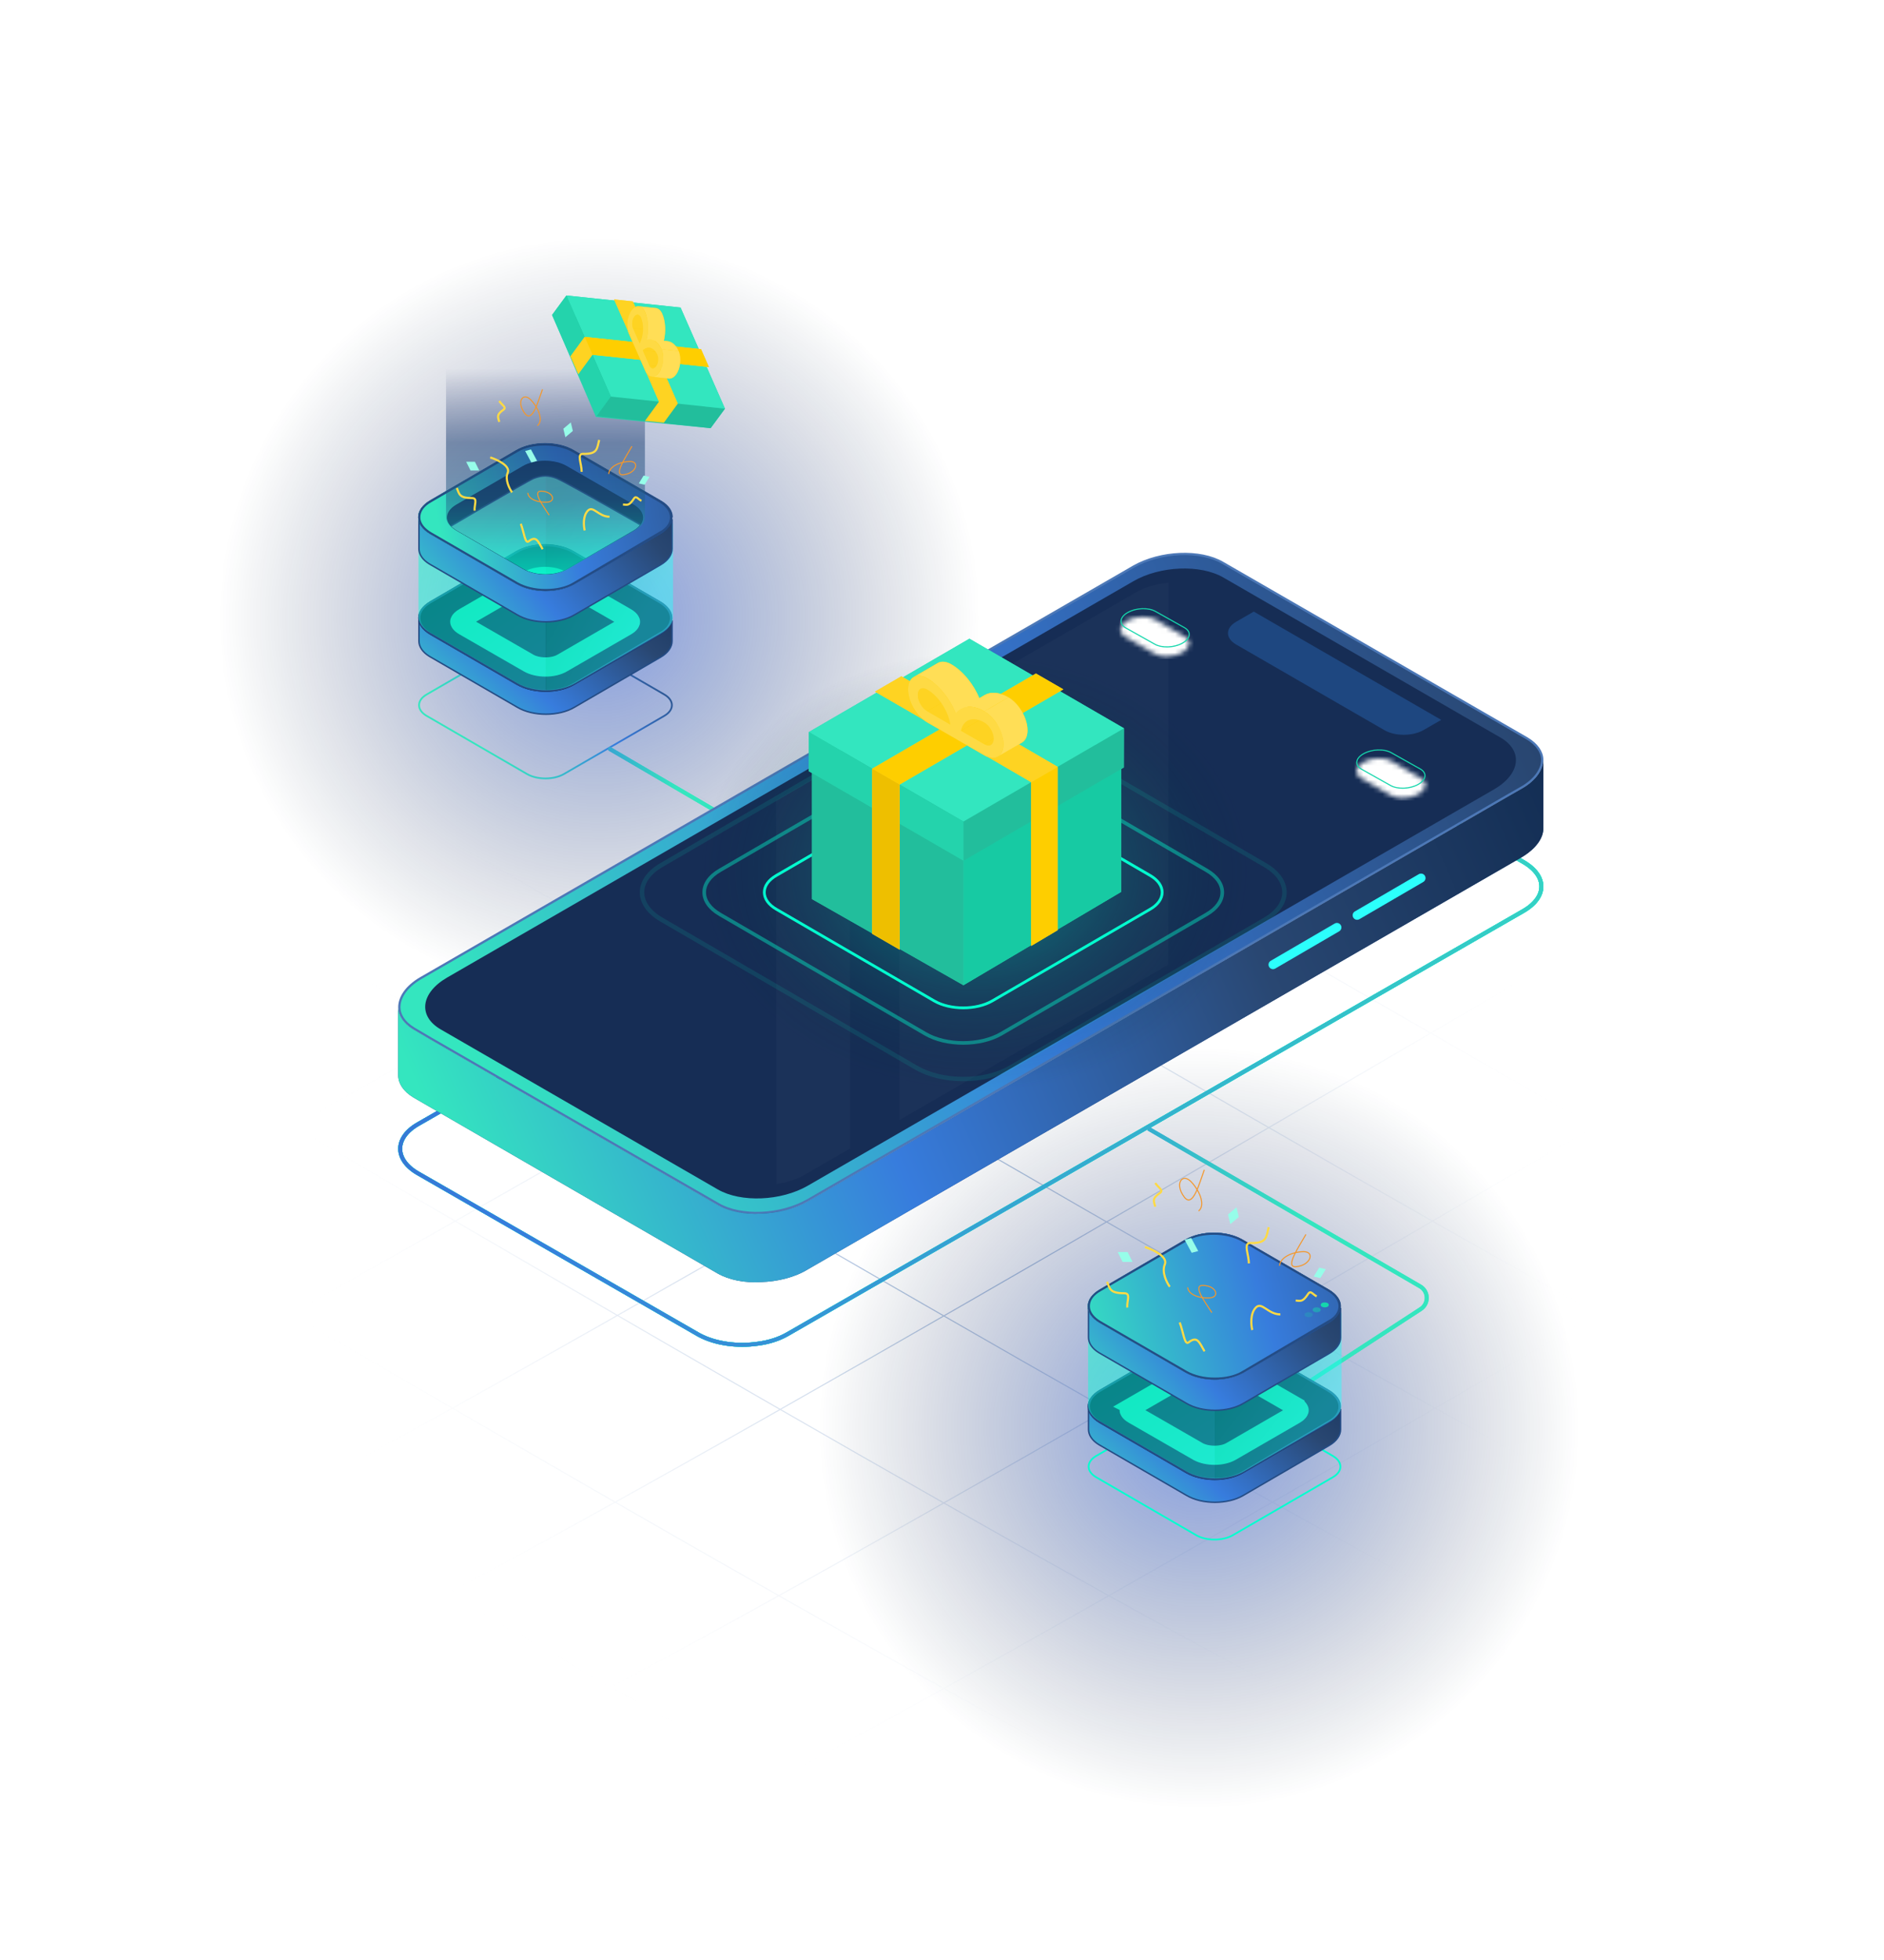<svg width="400" height="416" viewBox="0 0 400 416" fill="none" xmlns="http://www.w3.org/2000/svg">
<path d="M195.168 399.881C272.336 359.518 445.695 256.06 447.551 256.06M160.604 379.932C237.773 339.569 411.131 236.11 412.987 236.11M126.041 359.982C203.209 319.62 376.568 216.161 378.424 216.161M91.477 340.033C168.646 299.67 342.004 196.212 343.86 196.212M56.914 320.084C134.082 279.721 307.441 176.262 309.297 176.262M22.35 300.134C99.519 259.771 272.877 156.313 274.733 156.313M-12.213 280.185C64.955 239.822 238.314 136.363 240.17 136.363M-46.777 260.235C30.392 219.873 203.75 116.414 205.606 116.414M205.606 399.881C128.438 359.518 -44.921 256.06 -46.777 256.06M240.17 379.932C163.001 339.569 -10.358 236.11 -12.213 236.11M274.733 359.982C197.565 319.62 24.206 216.161 22.35 216.161M309.297 340.033C232.128 299.67 58.769 196.212 56.914 196.212M343.86 320.084C266.692 279.721 93.333 176.262 91.477 176.262M378.424 300.134C301.255 259.771 127.896 156.313 126.041 156.313M412.987 280.185C335.819 239.822 162.46 136.363 160.604 136.363M447.551 260.235C370.382 219.873 197.023 116.414 195.168 116.414" stroke="url(#paint0_radial_39598_79157)" stroke-opacity="0.6" stroke-width="0.232" stroke-linecap="round"/>
<g opacity="0.5" filter="url(#filter0_f_39598_79157)">
<circle cx="80.91" cy="80.91" r="80.91" transform="matrix(-1 0 0 1 208.17 50.283)" fill="url(#paint1_radial_39598_79157)"/>
</g>
<g opacity="0.5" filter="url(#filter1_f_39598_79157)">
<circle cx="80.91" cy="80.91" r="80.91" transform="matrix(-1 0 0 1 335.475 222.146)" fill="url(#paint2_radial_39598_79157)"/>
</g>
<path d="M115.812 165.405C114.359 165.405 112.905 165.084 111.799 164.442L90.499 152.101C89.394 151.46 88.785 150.596 88.785 149.667C88.785 148.738 89.394 147.874 90.499 147.233L111.798 134.892C114.012 133.609 117.613 133.609 119.826 134.892L141.125 147.233C142.23 147.874 142.839 148.738 142.839 149.667C142.839 150.596 142.23 151.46 141.126 152.101L119.827 164.442C118.72 165.084 117.266 165.405 115.812 165.405ZM115.812 134.301C114.425 134.301 113.04 134.606 111.985 135.218L90.686 147.559C89.7 148.13 89.158 148.879 89.158 149.669C89.158 150.458 89.7 151.207 90.686 151.778L111.985 164.119C114.095 165.342 117.53 165.342 119.64 164.119L140.938 151.778C141.924 151.208 142.467 150.459 142.467 149.669C142.467 148.879 141.924 148.13 140.937 147.559L119.639 135.218C118.585 134.606 117.198 134.301 115.812 134.301Z" fill="url(#paint3_linear_39598_79157)"/>
<g filter="url(#filter2_f_39598_79157)">
<path d="M129.737 158.626C129.535 158.508 129.275 158.576 129.156 158.778C129.038 158.98 129.106 159.24 129.309 159.359L129.737 158.626ZM129.523 158.992L129.309 159.359L154.345 173.999L154.559 173.632L154.774 173.266L129.737 158.626L129.523 158.992Z" fill="url(#paint4_linear_39598_79157)"/>
</g>
<path d="M129.737 158.626C129.535 158.508 129.275 158.576 129.156 158.778C129.038 158.98 129.106 159.24 129.309 159.359L129.737 158.626ZM129.523 158.992L129.309 159.359L154.345 173.999L154.559 173.632L154.774 173.266L129.737 158.626L129.523 158.992Z" fill="url(#paint5_linear_39598_79157)"/>
<path d="M142.684 131.847V136.064C142.684 137.289 141.868 138.544 140.256 139.479L121.955 150.118L121.954 150.119C120.3 151.097 118.105 151.59 115.902 151.59C113.699 151.59 111.505 151.096 109.851 150.119L109.849 150.118L91.462 139.479L91.459 139.478L91.151 139.298C89.663 138.385 88.948 137.211 88.948 136.064V131.847H142.684Z" fill="#10305D"/>
<path d="M142.684 131.847V136.064C142.684 137.289 141.868 138.544 140.256 139.479L121.955 150.118L121.954 150.119C120.3 151.097 118.105 151.59 115.902 151.59C113.699 151.59 111.505 151.096 109.851 150.119L109.849 150.118L91.462 139.479L91.459 139.478L91.151 139.298C89.663 138.385 88.948 137.211 88.948 136.064V131.847H142.684Z" fill="url(#paint6_linear_39598_79157)"/>
<path d="M142.684 131.847V136.064C142.684 137.289 141.868 138.544 140.256 139.479L121.955 150.118L121.954 150.119C120.3 151.097 118.105 151.59 115.902 151.59C113.699 151.59 111.505 151.096 109.851 150.119L109.849 150.118L91.462 139.479L91.459 139.478L91.151 139.298C89.663 138.385 88.948 137.211 88.948 136.064V131.847H142.684Z" stroke="#244C85" stroke-width="0.307"/>
<path d="M140.173 127.62C143.54 129.61 143.54 132.724 140.259 134.713L121.957 145.353C118.59 147.343 113.152 147.343 109.698 145.353L91.31 134.713C87.943 132.724 87.943 129.61 91.31 127.62L109.612 116.98C112.979 114.991 118.418 114.991 121.785 116.98L140.173 127.62Z" fill="#052046"/>
<g filter="url(#filter3_d_39598_79157)">
<path d="M134 128.502C136.518 129.98 136.518 132.295 134.065 133.774L120.381 141.682C117.863 143.161 113.797 143.161 111.215 141.682L97.466 133.774C94.949 132.295 94.949 129.98 97.466 128.502L111.15 120.593C113.668 119.115 117.734 119.115 120.252 120.593L134 128.502Z" fill="#052046"/>
<path d="M115.701 121.528C117.077 121.528 118.343 121.843 119.216 122.355L119.225 122.36L119.233 122.365L132.981 130.273C133.406 130.526 133.634 130.76 133.746 130.919C133.853 131.07 133.853 131.146 133.853 131.155C133.853 131.165 133.854 131.238 133.755 131.383C133.65 131.537 133.434 131.764 133.029 132.012L119.358 139.912L119.346 139.92C118.474 140.432 117.207 140.747 115.823 140.747C114.44 140.747 113.147 140.433 112.231 139.908L98.486 132.002C98.06 131.75 97.833 131.516 97.723 131.359C97.619 131.211 97.622 131.14 97.622 131.138C97.622 131.134 97.62 131.063 97.723 130.916C97.833 130.759 98.061 130.524 98.489 130.271L98.49 130.271L112.173 122.363L112.179 122.359L112.186 122.355C113.059 121.843 114.326 121.528 115.701 121.528Z" stroke="#15D7AC" stroke-width="4.088"/>
</g>
<path d="M115.655 115.512V115.944C117.9 115.944 119.972 116.463 121.526 117.328L139.914 127.968C141.382 128.833 142.245 129.958 142.245 131.169C142.245 132.38 141.468 133.504 139.914 134.283L121.698 145.009C120.144 145.961 118.072 146.393 115.828 146.393C113.583 146.393 111.511 145.874 109.957 145.009L91.569 134.369C90.101 133.504 89.238 132.38 89.238 131.169C89.238 129.958 90.015 128.833 91.569 127.968L109.871 117.328C111.425 116.377 113.497 115.944 115.741 115.944V115.512M115.655 115.512C113.411 115.512 111.252 116.031 109.526 116.982L91.31 127.622C87.943 129.612 87.943 132.726 91.31 134.715L109.698 145.355C111.425 146.307 113.583 146.826 115.828 146.826C118.072 146.826 120.231 146.307 121.957 145.355L140.259 134.715C143.626 132.726 143.626 129.612 140.173 127.622L121.785 116.982C120.144 116.031 117.9 115.512 115.655 115.512Z" fill="#244C85"/>
<path fill-rule="evenodd" clip-rule="evenodd" d="M88.859 111.198L115.885 100.135V146.49C113.689 146.478 111.5 145.98 109.837 144.998L91.448 134.358C89.722 133.406 88.859 132.109 88.859 130.811V111.198Z" fill="url(#paint7_linear_39598_79157)" fill-opacity="0.46"/>
<path d="M122.096 144.998L140.398 134.358C142.038 133.406 142.901 132.109 142.901 130.811V111.198L115.885 100.135V146.49C118.135 146.502 120.392 146.004 122.096 144.998Z" fill="url(#paint8_linear_39598_79157)" fill-opacity="0.46"/>
<path d="M115.844 123.879L115.914 123.913L115.982 123.879L142.684 110.411V116.458C142.684 117.682 141.868 118.936 140.256 119.871V119.872L121.955 130.512H121.954C120.3 131.489 118.105 131.982 115.902 131.982C113.699 131.982 111.505 131.489 109.851 130.512H109.849L91.462 119.871L91.459 119.87L91.151 119.691C89.663 118.779 88.948 117.604 88.948 116.458V110.41L115.844 123.879Z" fill="#10305D"/>
<path d="M115.844 123.879L115.914 123.913L115.982 123.879L142.684 110.411V116.458C142.684 117.682 141.868 118.936 140.256 119.871V119.872L121.955 130.512H121.954C120.3 131.489 118.105 131.982 115.902 131.982C113.699 131.982 111.505 131.489 109.851 130.512H109.849L91.462 119.871L91.459 119.87L91.151 119.691C89.663 118.779 88.948 117.604 88.948 116.458V110.41L115.844 123.879Z" fill="url(#paint9_linear_39598_79157)"/>
<path d="M115.844 123.879L115.914 123.913L115.982 123.879L142.684 110.411V116.458C142.684 117.682 141.868 118.936 140.256 119.871V119.872L121.955 130.512H121.954C120.3 131.489 118.105 131.982 115.902 131.982C113.699 131.982 111.505 131.489 109.851 130.512H109.849L91.462 119.871L91.459 119.87L91.151 119.691C89.663 118.779 88.948 117.604 88.948 116.458V110.41L115.844 123.879Z" stroke="#244C85" stroke-width="0.307"/>
<path d="M91.397 112.482L88.951 109.673C88.975 108.466 89.788 107.234 91.376 106.313L109.677 95.674L109.678 95.673C111.333 94.695 113.527 94.202 115.73 94.202C117.933 94.202 120.127 94.696 121.781 95.673L121.783 95.674L140.171 106.313L140.174 106.315L140.481 106.494C141.94 107.389 142.655 108.536 142.682 109.661L138.844 113.027C138.812 113.009 138.773 112.987 138.727 112.961C138.59 112.882 138.389 112.767 138.132 112.619C137.617 112.324 136.88 111.902 135.989 111.393C134.207 110.374 131.811 109.007 129.35 107.614C126.89 106.222 124.364 104.803 122.327 103.682C120.295 102.563 118.736 101.733 118.215 101.524C117.332 101.171 116.551 100.997 115.763 101C114.977 101.003 114.194 101.183 113.309 101.524C113.131 101.593 112.675 101.832 112.028 102.188C111.376 102.548 110.517 103.034 109.525 103.602C107.541 104.737 105.019 106.203 102.54 107.653C100.06 109.103 97.622 110.538 95.803 111.609C94.894 112.145 94.14 112.59 93.613 112.901C93.35 113.057 93.142 113.179 93.002 113.262C92.945 113.295 92.9 113.324 92.865 113.345L91.397 112.482Z" fill="#10305D" stroke="#244C85" stroke-width="0.307"/>
<path d="M109.629 95.635C112.986 93.65 118.411 93.65 121.768 95.635L140.106 106.245C143.464 108.229 143.464 111.335 140.192 113.319L121.94 123.929C118.583 125.913 113.159 125.913 109.715 123.929L91.377 113.319C88.019 111.335 88.019 108.229 91.377 106.245L109.629 95.635ZM120.357 98.961C117.766 97.435 113.58 97.435 110.989 98.961L96.905 107.122C94.314 108.648 94.314 111.036 96.905 112.562L111.055 120.723C113.713 122.249 117.899 122.249 120.49 120.723L134.574 112.562C137.098 111.036 137.099 108.648 134.507 107.122L120.357 98.961Z" fill="#052046"/>
<path d="M109.612 95.603C112.979 93.614 118.418 93.614 121.785 95.603L140.173 106.243C143.539 108.233 143.54 111.346 140.26 113.336L121.957 123.977C118.59 125.966 113.151 125.966 109.698 123.977L91.31 113.336C87.943 111.346 87.943 108.233 91.31 106.243L109.612 95.603ZM120.369 98.938C117.771 97.408 113.573 97.408 110.975 98.938L96.852 107.122C94.254 108.652 94.255 111.047 96.852 112.577L111.043 120.761C113.707 122.291 117.904 122.291 120.502 120.761L134.625 112.577C137.156 111.047 137.156 108.652 134.558 107.122L120.369 98.938Z" fill="#052046"/>
<path d="M109.612 95.603C112.979 93.614 118.418 93.614 121.785 95.603L140.173 106.243C143.539 108.233 143.54 111.346 140.26 113.336L121.957 123.977C118.59 125.966 113.151 125.966 109.698 123.977L91.31 113.336C87.943 111.346 87.943 108.233 91.31 106.243L109.612 95.603ZM120.369 98.938C117.771 97.408 113.573 97.408 110.975 98.938L96.852 107.122C94.254 108.652 94.255 111.047 96.852 112.577L111.043 120.761C113.707 122.291 117.904 122.291 120.502 120.761L134.625 112.577C137.156 111.047 137.156 108.652 134.558 107.122L120.369 98.938Z" fill="url(#paint10_linear_39598_79157)"/>
<path d="M115.655 94.129V94.561C117.9 94.561 119.972 95.08 121.526 95.945L139.914 106.585C141.382 107.45 142.245 108.575 142.245 109.786C142.245 110.997 141.468 112.121 139.914 112.9L121.698 123.626C120.144 124.578 118.072 125.01 115.828 125.01C113.583 125.01 111.511 124.491 109.957 123.626L91.569 112.986C90.101 112.121 89.238 110.997 89.238 109.786C89.238 108.575 90.015 107.45 91.569 106.585L109.871 95.945C111.425 94.994 113.497 94.561 115.741 94.561V94.129M115.655 94.129C113.411 94.129 111.252 94.648 109.526 95.6L91.31 106.239C87.943 108.229 87.943 111.343 91.31 113.332L109.698 123.972C111.425 124.924 113.583 125.443 115.828 125.443C118.072 125.443 120.231 124.924 121.957 123.972L140.259 113.332C143.626 111.343 143.626 108.229 140.173 106.239L121.785 95.6C120.144 94.648 117.9 94.129 115.655 94.129Z" fill="#244C85"/>
<path opacity="0.5" d="M136.924 60.893H115.294H94.7V109.686C94.7 110.697 95.375 111.708 96.724 112.449L111.091 120.739C113.721 122.289 118.038 122.289 120.668 120.739L134.968 112.449C136.249 111.708 136.924 110.697 136.924 109.686V60.893Z" fill="url(#paint11_linear_39598_79157)"/>
<g clip-path="url(#clip0_39598_79157)">
<path d="M153.92 86.734L144.487 65.274L120.257 62.715L117.208 66.858L117.405 67.302L126.529 88.495L150.46 90.835L150.871 90.876L153.92 86.734Z" fill="#24D3AC"/>
<path d="M117.854 66.685L142.45 69.512L151.155 89.882L127.224 87.541L117.854 66.685Z" fill="#22BE9C"/>
<path d="M129.69 84.173L153.92 86.733L150.871 90.875L126.652 88.325L129.69 84.173Z" fill="#22BE9C"/>
<path d="M120.257 62.712L144.487 65.272L153.92 86.731L129.69 84.171L120.257 62.712Z" fill="#33E6BF"/>
<path d="M129.69 84.173L126.652 88.324L117.208 66.856L120.257 62.714L129.69 84.173Z" fill="#24D3AC"/>
<path d="M143.905 85.674L140.026 76.803L150.515 77.911L148.838 74.112L138.349 73.004L134.366 63.977L130.379 63.556L134.362 72.582L124.139 71.503L124.13 71.482L121.095 75.63L122.777 79.446L125.812 75.298L125.815 75.302L136.038 76.382L139.917 85.253L139.918 85.253L139.916 85.253L136.929 89.336L140.944 89.721L143.904 85.675L143.903 85.674L143.905 85.674Z" fill="#FED322"/>
<path d="M136.038 76.381L134.362 72.581L124.138 71.502L125.815 75.301L136.038 76.381ZM150.515 77.91L148.838 74.11L138.349 73.003L140.026 76.802L150.515 77.91Z" fill="#FECE00"/>
<path d="M143.905 85.676L140.026 76.806L138.35 73.006L134.367 63.979L130.379 63.557L134.362 72.585L136.039 76.384L139.917 85.255L143.905 85.676Z" fill="#FED322"/>
<path d="M144.086 74.506C143.519 73.221 142.666 72.518 141.749 72.421L140.94 72.335C141.398 70.393 141.311 68.218 140.593 66.589C140.268 65.853 139.78 65.45 139.254 65.394L135.617 65.01C135.618 65.01 135.62 65.011 135.622 65.011C135.102 64.954 134.545 65.237 134.075 65.876C133.132 67.157 132.89 69.388 133.535 70.851L134.985 74.137L137.029 78.769C137.355 79.508 137.847 79.911 138.375 79.963C138.373 79.963 138.37 79.963 138.367 79.963L142.005 80.347C142.523 80.402 143.078 80.118 143.546 79.482C144.489 78.201 144.731 75.969 144.086 74.506Z" fill="#FECE00"/>
<path d="M135.429 66.794L139.066 67.178C138.81 67.151 138.537 67.291 138.306 67.605C137.842 68.236 137.722 69.336 138.04 70.056L134.403 69.672C134.085 68.951 134.204 67.852 134.669 67.221C134.9 66.907 135.173 66.767 135.429 66.794Z" fill="#FED322"/>
<path d="M134.403 69.673L138.04 70.057L139.46 73.274L135.822 72.89L134.403 69.673Z" fill="#FED322"/>
<path d="M135.617 65.011L139.254 65.395C139.78 65.451 140.268 65.853 140.593 66.589C141.332 68.265 141.404 70.518 140.902 72.502L137.264 72.118C137.767 70.134 137.694 67.88 136.955 66.205C136.631 65.469 136.142 65.066 135.617 65.011Z" fill="#FFDE56"/>
<path d="M137.923 73.821L141.56 74.206C141.082 74.155 140.579 74.337 140.114 74.758L136.477 74.374C136.942 73.953 137.445 73.771 137.923 73.821Z" fill="#FED322"/>
<path d="M136.477 74.374L140.114 74.758L141.534 77.975L137.896 77.591L136.477 74.374Z" fill="#FED322"/>
<path d="M142.193 78.563L138.556 78.179C138.297 78.152 138.056 77.953 137.896 77.591L141.534 77.975C141.694 78.337 141.934 78.536 142.193 78.563Z" fill="#FED322"/>
<path d="M138.111 72.033L141.748 72.417C142.666 72.514 143.519 73.218 144.086 74.503L140.449 74.119C139.882 72.834 139.029 72.13 138.111 72.033Z" fill="#FFDE56"/>
<path d="M140.449 74.121C141.094 75.584 140.852 77.816 139.909 79.097C138.966 80.378 137.674 80.23 137.029 78.768L134.986 74.136L133.535 70.85C132.89 69.388 133.132 67.156 134.075 65.875C135.018 64.594 136.31 64.741 136.955 66.204C137.694 67.879 137.767 70.132 137.264 72.116C138.485 71.759 139.71 72.446 140.449 74.121ZM137.896 77.589C138.214 78.31 138.851 78.383 139.315 77.751C139.78 77.12 139.899 76.02 139.581 75.3C138.884 73.718 137.575 73.377 136.477 74.372L137.896 77.589ZM134.403 69.672L135.822 72.889C136.646 71.272 136.786 68.964 136.088 67.382C135.77 66.662 135.133 66.589 134.669 67.22C134.204 67.851 134.085 68.951 134.403 69.672Z" fill="#FEDA44"/>
<path d="M142.005 80.347L138.367 79.962C138.886 80.017 139.441 79.733 139.909 79.097C140.852 77.816 141.094 75.584 140.449 74.122L144.086 74.506C144.731 75.968 144.489 78.2 143.546 79.481C143.078 80.118 142.523 80.401 142.005 80.347Z" fill="#FFDE56"/>
</g>
<path d="M123.493 100.139C123.52 98.442 122.371 96.289 123.817 96.326C126.911 96.405 126.736 95.225 127.215 93.369" stroke="#FEDA44" stroke-width="0.443"/>
<path d="M106.007 85.107C106.462 85.887 107.636 86.446 106.898 86.956C105.317 88.048 105.731 88.52 106.003 89.537" stroke="#FEDA44" stroke-width="0.443"/>
<path d="M136.194 106.289C135.522 106.023 135.076 105.081 134.592 105.826C133.555 107.422 133.154 107.138 132.264 107.078" stroke="#FEDA44" stroke-width="0.443"/>
<path d="M134.172 94.717C132.868 97.013 130.115 101.008 132.377 100.756C135.129 100.45 135.871 97.908 133.712 97.944C131.552 97.98 129.332 99.046 129.241 100.593" stroke="#F3972C" stroke-width="0.222"/>
<path d="M115.175 82.641C114.257 85.121 113.048 89.849 111.451 87.765C109.508 85.231 111.085 83.086 112.785 84.953C114.485 86.82 115.352 89.352 114.103 90.349" stroke="#F3972C" stroke-width="0.222"/>
<path d="M121.19 89.658L121.624 91.462L120.037 92.799L119.603 90.995L121.19 89.658Z" fill="#96FDE9"/>
<path d="M137.894 101.215L136.654 100.934L135.624 102.603L136.864 102.884L137.894 101.215Z" fill="#96FDE9"/>
<path d="M114.037 97.828L112.809 98.157L111.498 95.72L112.726 95.391L114.037 97.828Z" fill="#96FDE9"/>
<path d="M116.589 109.338C115.393 107.446 112.868 104.189 114.944 104.246C117.469 104.316 118.149 106.459 116.168 106.582C114.186 106.704 112.149 105.94 112.066 104.61" stroke="#F3972C" stroke-width="0.222"/>
<path d="M110.572 111.174C111.248 112.879 111.47 115.504 112.233 114.902C113.864 113.615 114.23 114.876 115.211 116.566" stroke="#FEDA44" stroke-width="0.443"/>
<path d="M100.773 108.387C100.633 107.202 101.511 105.724 100.223 105.717C97.469 105.704 97.544 104.884 96.99 103.577" stroke="#FEDA44" stroke-width="0.443"/>
<path d="M104.077 97.082C105.572 97.559 108.407 98.879 107.788 100.338C107.17 101.796 108.149 103.724 108.716 104.505" stroke="#FEDA44" stroke-width="0.443"/>
<path d="M129.399 109.669C127.079 109.668 125.945 107.246 124.829 108.37C123.713 109.495 123.906 111.648 124.143 112.584" stroke="#FEDA44" stroke-width="0.443"/>
<path d="M98.973 98.008H100.829L101.757 99.864H99.901L98.973 98.008Z" fill="#96FDE9"/>
<g filter="url(#filter4_f_39598_79157)">
<path d="M252.285 146.658C256.507 146.196 260.81 146.952 263.99 148.78L323.401 182.935C326.037 184.45 327.253 186.347 327.253 188.151C327.253 189.956 326.037 191.853 323.401 193.368L167.157 283.19C165.373 284.216 163.178 284.906 160.875 285.195L160.866 285.196C156.673 285.812 151.936 285.228 148.483 283.374L148.153 283.19L88.741 249.035C86.163 247.553 84.967 245.644 84.967 243.819C84.966 241.995 86.162 240.085 88.741 238.603L244.985 148.78C247.066 147.584 249.662 146.891 252.276 146.659L252.285 146.658Z" stroke="#03FFCF" stroke-width="0.849"/>
<path d="M252.285 146.658C256.507 146.196 260.81 146.952 263.99 148.78L323.401 182.935C326.037 184.45 327.253 186.347 327.253 188.151C327.253 189.956 326.037 191.853 323.401 193.368L167.157 283.19C165.373 284.216 163.178 284.906 160.875 285.195L160.866 285.196C156.673 285.812 151.936 285.228 148.483 283.374L148.153 283.19L88.741 249.035C86.163 247.553 84.967 245.644 84.967 243.819C84.966 241.995 86.162 240.085 88.741 238.603L244.985 148.78C247.066 147.584 249.662 146.891 252.276 146.659L252.285 146.658Z" stroke="url(#paint12_linear_39598_79157)" stroke-width="0.849"/>
</g>
<path d="M252.285 146.658C256.507 146.196 260.81 146.952 263.99 148.78L323.401 182.935C326.037 184.45 327.253 186.347 327.253 188.151C327.253 189.956 326.037 191.853 323.401 193.368L167.157 283.19C165.373 284.216 163.178 284.906 160.875 285.195L160.866 285.196C156.673 285.812 151.936 285.228 148.483 283.374L148.153 283.19L88.741 249.035C86.163 247.553 84.967 245.644 84.967 243.819C84.966 241.995 86.162 240.085 88.741 238.603L244.985 148.78C247.066 147.584 249.662 146.891 252.276 146.659L252.285 146.658Z" stroke="#03FFCF" stroke-width="0.849"/>
<path d="M252.285 146.658C256.507 146.196 260.81 146.952 263.99 148.78L323.401 182.935C326.037 184.45 327.253 186.347 327.253 188.151C327.253 189.956 326.037 191.853 323.401 193.368L167.157 283.19C165.373 284.216 163.178 284.906 160.875 285.195L160.866 285.196C156.673 285.812 151.936 285.228 148.483 283.374L148.153 283.19L88.741 249.035C86.163 247.553 84.967 245.644 84.967 243.819C84.966 241.995 86.162 240.085 88.741 238.603L244.985 148.78C247.066 147.584 249.662 146.891 252.276 146.659L252.285 146.658Z" stroke="url(#paint13_linear_39598_79157)" stroke-width="0.849"/>
<path d="M250.478 117.591C253.906 117.444 257.22 118.059 259.643 119.481L259.645 119.482L324.222 156.723C326.331 157.989 327.439 159.645 327.439 161.251C327.439 163.154 326.093 165.297 323.387 166.958L322.828 167.283L322.825 167.285L320.563 168.576L320.562 168.577L171.39 254.788C168.576 256.381 165.062 257.288 161.636 257.435C158.208 257.581 154.895 256.966 152.471 255.544L152.469 255.543L91.551 220.456L87.894 218.304H87.893C85.79 217.041 84.783 215.386 84.783 213.773C84.783 211.738 86.212 209.436 89.29 207.63L89.291 207.631L240.725 120.235C243.539 118.643 247.053 117.737 250.478 117.591Z" fill="#1E4780"/>
<path d="M250.478 117.591C253.906 117.444 257.22 118.059 259.643 119.481L259.645 119.482L324.222 156.723C326.331 157.989 327.439 159.645 327.439 161.251C327.439 163.154 326.093 165.297 323.387 166.958L322.828 167.283L322.825 167.285L320.563 168.576L320.562 168.577L171.39 254.788C168.576 256.381 165.062 257.288 161.636 257.435C158.208 257.581 154.895 256.966 152.471 255.544L152.469 255.543L91.551 220.456L87.894 218.304H87.893C85.79 217.041 84.783 215.386 84.783 213.773C84.783 211.738 86.212 209.436 89.29 207.63L89.291 207.631L240.725 120.235C243.539 118.643 247.053 117.737 250.478 117.591Z" fill="url(#paint14_linear_39598_79157)"/>
<path d="M250.478 117.591C253.906 117.444 257.22 118.059 259.643 119.481L259.645 119.482L324.222 156.723C326.331 157.989 327.439 159.645 327.439 161.251C327.439 163.154 326.093 165.297 323.387 166.958L322.828 167.283L322.825 167.285L320.563 168.576L320.562 168.577L171.39 254.788C168.576 256.381 165.062 257.288 161.636 257.435C158.208 257.581 154.895 256.966 152.471 255.544L152.469 255.543L91.551 220.456L87.894 218.304H87.893C85.79 217.041 84.783 215.386 84.783 213.773C84.783 211.738 86.212 209.436 89.29 207.63L89.291 207.631L240.725 120.235C243.539 118.643 247.053 117.737 250.478 117.591Z" stroke="#4C78B7" stroke-width="0.479"/>
<path d="M152.405 252.455L93.581 218.493C88.687 215.667 89.3 210.731 94.952 207.468L240.632 123.36C246.284 120.097 254.834 119.742 259.729 122.568L318.553 156.53C323.447 159.356 322.833 164.292 317.181 167.555L171.501 251.663C165.85 254.927 157.3 255.281 152.405 252.455Z" fill="#162D55"/>
<path d="M313.17 167.157L170.749 249.384C169.072 250.352 167.02 250.998 164.878 251.268C160.869 251.859 156.302 251.267 153.04 249.384L98.885 218.117C94.038 215.319 94.037 210.691 98.885 207.893L241.306 125.666C243.263 124.536 245.687 123.89 248.11 123.675C252.025 123.244 256.032 123.944 259.015 125.666L313.17 156.933C318.11 159.785 318.11 164.305 313.17 167.157Z" fill="#162D55"/>
<path d="M305.991 152.788L302.264 154.94C299.933 156.285 296.204 156.285 293.967 154.994L262.462 136.804C260.132 135.459 260.133 133.306 262.463 131.961L266.19 129.809L305.991 152.788Z" fill="#1E4780"/>
<g opacity="0.05">
<path d="M248.018 204.775L190.975 237.709L190.879 154.782L241.305 125.669C243.261 124.54 245.686 123.893 248.109 123.678L248.018 204.775Z" fill="white" fill-opacity="0.5"/>
<path d="M180.441 243.785L170.747 249.382C169.07 250.35 167.018 250.996 164.876 251.266L164.781 169.845L180.438 160.805L180.441 243.785Z" fill="white" fill-opacity="0.5"/>
</g>
<path d="M327.677 161.254V175.784C327.677 177.936 326.062 180.197 322.942 182.026L171.507 269.421C168.708 271.143 165.049 272.004 161.605 272.111C158.161 272.327 154.824 271.682 152.348 270.281L87.771 232.934C85.619 231.643 84.542 229.92 84.542 228.199V213.776C84.542 215.499 85.619 217.221 87.771 218.512L91.43 220.665L152.348 255.753C154.824 257.15 158.161 257.797 161.604 257.582C165.048 257.473 168.708 256.612 171.506 254.998L320.68 168.787L322.942 167.495C326.062 165.774 327.677 163.406 327.677 161.254Z" fill="#1E4780"/>
<path d="M327.677 161.254V175.784C327.677 177.936 326.062 180.197 322.942 182.026L171.507 269.421C168.708 271.143 165.049 272.004 161.605 272.111C158.161 272.327 154.824 271.682 152.348 270.281L87.771 232.934C85.619 231.643 84.542 229.92 84.542 228.199V213.776C84.542 215.499 85.619 217.221 87.771 218.512L91.43 220.665L152.348 255.753C154.824 257.15 158.161 257.797 161.604 257.582C165.048 257.473 168.708 256.612 171.506 254.998L320.68 168.787L322.942 167.495C326.062 165.774 327.677 163.406 327.677 161.254Z" fill="url(#paint15_linear_39598_79157)"/>
<path fill-rule="evenodd" clip-rule="evenodd" d="M302.535 185.891C302.272 185.434 301.689 185.277 301.232 185.539L287.665 193.441C287.208 193.704 287.051 194.287 287.313 194.743C287.576 195.2 288.159 195.357 288.615 195.095L302.183 187.193C302.64 186.93 302.797 186.347 302.535 185.891Z" fill="#2CFFFC"/>
<path fill-rule="evenodd" clip-rule="evenodd" d="M284.673 196.367C284.411 195.911 283.828 195.753 283.371 196.016L269.804 203.918C269.347 204.18 269.19 204.763 269.452 205.22C269.715 205.677 270.297 205.834 270.754 205.572L284.322 197.669C284.778 197.407 284.936 196.824 284.673 196.367Z" fill="#2CFFFC"/>
<mask id="mask0_39598_79157" style="mask-type:luminance" maskUnits="userSpaceOnUse" x="237" y="130" width="16" height="10">
<path d="M247.703 139.338C246.739 139.338 245.819 139.143 245.131 138.746L238.899 135.148C237.382 134.272 237.572 132.742 239.325 131.73C240.283 131.177 241.51 130.893 242.674 130.893C243.638 130.893 244.559 131.088 245.246 131.484L251.478 135.083C252.995 135.959 252.805 137.49 251.053 138.501C250.094 139.055 248.867 139.338 247.703 139.338Z" fill="white"/>
</mask>
<g mask="url(#mask0_39598_79157)">
<rect x="236.83" y="130.426" width="16.709" height="9.397" fill="white"/>
</g>
<mask id="mask1_39598_79157" style="mask-type:luminance" maskUnits="userSpaceOnUse" x="288" y="160" width="15" height="10">
<path d="M297.832 169.387C296.868 169.387 295.947 169.192 295.26 168.795L289.028 165.197C287.511 164.321 287.701 162.791 289.453 161.779C290.412 161.225 291.639 160.942 292.803 160.942C293.766 160.942 294.687 161.136 295.375 161.533L301.607 165.131C303.124 166.008 302.934 167.538 301.181 168.55C300.223 169.103 298.996 169.387 297.832 169.387Z" fill="white"/>
</mask>
<g mask="url(#mask1_39598_79157)">
<rect x="286.959" y="160.477" width="16.709" height="9.397" fill="white"/>
</g>
<path d="M242.766 129.303C241.635 129.303 240.441 129.571 239.511 130.093C238.638 130.583 238.137 131.224 238.137 131.852C238.137 132.362 238.476 132.833 239.09 133.178L245.255 136.637C246.722 137.46 249.295 137.354 250.994 136.401C251.868 135.911 252.369 135.27 252.369 134.643C252.369 134.132 252.03 133.661 251.415 133.316L245.249 129.857C244.586 129.485 243.698 129.303 242.766 129.303ZM247.739 137.42C246.763 137.421 245.831 137.228 245.136 136.838L238.97 133.379C238.278 132.991 237.897 132.448 237.897 131.852C237.897 131.139 238.442 130.424 239.391 129.892C241.155 128.902 243.837 128.796 245.369 129.656L251.534 133.115C252.227 133.503 252.608 134.046 252.608 134.643C252.608 135.356 252.063 136.07 251.114 136.603C250.15 137.143 248.913 137.42 247.739 137.42Z" fill="#15D7AC"/>
<path d="M292.815 159.287C291.685 159.287 290.491 159.555 289.56 160.078C288.687 160.568 288.186 161.208 288.186 161.836C288.186 162.347 288.525 162.818 289.14 163.162L295.305 166.622C296.771 167.444 299.345 167.339 301.044 166.386C301.918 165.896 302.419 165.255 302.419 164.627C302.419 164.117 302.08 163.646 301.465 163.3L295.299 159.841C294.636 159.47 293.747 159.287 292.815 159.287ZM297.789 167.404C296.813 167.405 295.881 167.213 295.186 166.823L289.02 163.364C288.328 162.975 287.947 162.433 287.947 161.836C287.947 161.123 288.492 160.409 289.441 159.876C291.205 158.886 293.887 158.781 295.419 159.64L301.584 163.099C302.276 163.487 302.658 164.03 302.658 164.627C302.658 165.34 302.113 166.055 301.163 166.587C300.2 167.127 298.963 167.404 297.789 167.404Z" fill="#15D7AC"/>
<g filter="url(#filter5_f_39598_79157)">
<path d="M243.815 239.547L301.509 273.026C303.333 274.084 303.4 276.693 301.633 277.843L278.329 293.015" stroke="url(#paint16_linear_39598_79157)" stroke-width="0.849"/>
</g>
<path d="M243.815 239.547L301.509 273.026C303.333 274.084 303.4 276.693 301.633 277.843L278.329 293.015" stroke="url(#paint17_linear_39598_79157)" stroke-width="0.849"/>
<path d="M257.859 326.949C256.411 326.949 254.963 326.629 253.861 325.99L232.65 313.7C231.55 313.062 230.943 312.201 230.943 311.276C230.943 310.351 231.55 309.49 232.65 308.852L253.861 296.562C256.065 295.284 259.652 295.284 261.856 296.562L283.066 308.852C284.167 309.49 284.774 310.351 284.774 311.276C284.774 312.201 284.167 313.062 283.067 313.699L261.857 325.989C260.755 326.629 259.307 326.949 257.859 326.949ZM257.858 295.973C256.477 295.973 255.098 296.277 254.047 296.886L232.836 309.176C231.854 309.745 231.314 310.491 231.314 311.277C231.314 312.064 231.854 312.81 232.836 313.378L254.047 325.668C256.148 326.886 259.569 326.886 261.67 325.668L282.88 313.378C283.862 312.81 284.402 312.064 284.402 311.278C284.402 310.491 283.862 309.745 282.88 309.176L261.669 296.886C260.619 296.277 259.239 295.973 257.858 295.973Z" fill="#03FFCF"/>
<path d="M284.619 299.193V303.395C284.619 304.614 283.807 305.863 282.202 306.794L263.976 317.39L263.975 317.391C262.327 318.364 260.142 318.855 257.948 318.855C255.755 318.855 253.569 318.364 251.922 317.391L251.921 317.39L233.609 306.794L233.607 306.793L233.3 306.614C231.819 305.705 231.106 304.536 231.106 303.395V299.193H284.619Z" fill="#10305D"/>
<path d="M284.619 299.193V303.395C284.619 304.614 283.807 305.863 282.202 306.794L263.976 317.39L263.975 317.391C262.327 318.364 260.142 318.855 257.948 318.855C255.755 318.855 253.569 318.364 251.922 317.391L251.921 317.39L233.609 306.794L233.607 306.793L233.3 306.614C231.819 305.705 231.106 304.536 231.106 303.395V299.193H284.619Z" fill="url(#paint18_linear_39598_79157)"/>
<path d="M284.619 299.193V303.395C284.619 304.614 283.807 305.863 282.202 306.794L263.976 317.39L263.975 317.391C262.327 318.364 260.142 318.855 257.948 318.855C255.755 318.855 253.569 318.364 251.922 317.391L251.921 317.39L233.609 306.794L233.607 306.793L233.3 306.614C231.819 305.705 231.106 304.536 231.106 303.395V299.193H284.619Z" stroke="#244C85" stroke-width="0.305"/>
<path d="M282.118 294.99C285.471 296.971 285.471 300.072 282.204 302.054L263.978 312.65C260.625 314.631 255.209 314.631 251.77 312.65L233.458 302.054C230.105 300.072 230.105 296.971 233.458 294.99L251.684 284.394C255.037 282.413 260.453 282.413 263.806 284.394L282.118 294.99Z" fill="#052046"/>
<g filter="url(#filter6_d_39598_79157)">
<path d="M275.972 295.865C278.479 297.337 278.479 299.642 276.036 301.115L262.408 308.991C259.901 310.463 255.852 310.463 253.281 308.991L239.589 301.115C237.082 299.642 237.082 297.337 239.589 295.865L253.216 287.989C255.723 286.517 259.773 286.517 262.28 287.989L275.972 295.865Z" fill="#052046"/>
<path d="M257.748 288.92C259.117 288.92 260.379 289.234 261.249 289.744L261.256 289.749L261.265 289.754L274.941 297.619V297.62C275.374 297.875 275.605 298.111 275.718 298.271C275.823 298.42 275.825 298.496 275.825 298.507C275.825 298.516 275.826 298.588 275.727 298.733C275.623 298.887 275.407 299.114 275.003 299.36L261.39 307.229L261.383 307.232L261.378 307.235C260.509 307.746 259.247 308.06 257.869 308.06C256.578 308.06 255.365 307.785 254.467 307.32L254.293 307.225L240.604 299.351C240.18 299.099 239.954 298.867 239.844 298.711C239.743 298.566 239.744 298.496 239.744 298.49C239.744 298.488 239.741 298.417 239.844 298.27C239.955 298.111 240.186 297.875 240.62 297.62L240.619 297.619L254.235 289.752L254.241 289.748L254.248 289.744C255.117 289.234 256.378 288.92 257.748 288.92Z" stroke="#15D7AC" stroke-width="4.071"/>
</g>
<path d="M257.702 282.928V283.358C259.937 283.358 262.001 283.875 263.548 284.737L281.86 295.333C283.322 296.194 284.182 297.314 284.182 298.52C284.182 299.726 283.408 300.846 281.86 301.621L263.72 312.303C262.173 313.251 260.109 313.681 257.874 313.681C255.639 313.681 253.575 313.164 252.028 312.303L233.715 301.707C232.254 300.846 231.394 299.726 231.394 298.52C231.394 297.314 232.168 296.194 233.715 295.333L251.942 284.737C253.489 283.789 255.553 283.358 257.788 283.358V282.928M257.702 282.928C255.467 282.928 253.317 283.445 251.598 284.392L233.458 294.988C230.105 296.969 230.105 300.07 233.458 302.052L251.77 312.648C253.489 313.595 255.639 314.112 257.874 314.112C260.109 314.112 262.259 313.595 263.978 312.648L282.204 302.052C285.557 300.07 285.557 296.969 282.118 294.988L263.806 284.392C262.173 283.445 259.937 282.928 257.702 282.928Z" fill="#244C85"/>
<path fill-rule="evenodd" clip-rule="evenodd" d="M231.016 278.633H257.926L257.931 313.778C255.744 313.767 253.564 313.271 251.908 312.293L233.596 301.697C231.876 300.749 231.016 299.457 231.016 298.165V278.633Z" fill="url(#paint19_linear_39598_79157)" fill-opacity="0.46"/>
<path d="M264.116 312.293L282.342 301.697C283.976 300.749 284.836 299.457 284.836 298.165V278.633H257.926L257.931 313.778C260.172 313.791 262.419 313.295 264.116 312.293Z" fill="url(#paint20_linear_39598_79157)" fill-opacity="0.46"/>
<path d="M284.619 277.753V283.869C284.619 285.088 283.807 286.338 282.202 287.269L263.976 297.864L263.975 297.865C262.327 298.839 260.142 299.33 257.948 299.33C255.755 299.33 253.569 298.839 251.922 297.865L251.921 297.864L233.609 287.269L233.607 287.268L233.3 287.089C231.818 286.18 231.106 285.011 231.106 283.869V277.753H284.619Z" fill="#10305D"/>
<path d="M284.619 277.753V283.869C284.619 285.088 283.807 286.338 282.202 287.269L263.976 297.864L263.975 297.865C262.327 298.839 260.142 299.33 257.948 299.33C255.755 299.33 253.569 298.839 251.922 297.865L251.921 297.864L233.609 287.269L233.607 287.268L233.3 287.089C231.818 286.18 231.106 285.011 231.106 283.869V277.753H284.619Z" fill="url(#paint21_linear_39598_79157)"/>
<path d="M284.619 277.753V283.869C284.619 285.088 283.807 286.338 282.202 287.269L263.976 297.864L263.975 297.865C262.327 298.839 260.142 299.33 257.948 299.33C255.755 299.33 253.569 298.839 251.922 297.865L251.921 297.864L233.609 287.269L233.607 287.268L233.3 287.089C231.818 286.18 231.106 285.011 231.106 283.869V277.753H284.619Z" stroke="#244C85" stroke-width="0.305"/>
<path d="M282.118 273.693C285.471 275.674 285.471 278.776 282.204 280.757L263.978 291.353C260.625 293.334 255.209 293.334 251.77 291.353L233.458 280.757C230.105 278.776 230.105 275.674 233.458 273.693L251.684 263.097C255.037 261.116 260.453 261.116 263.806 263.097L282.118 273.693Z" fill="#052046"/>
<path d="M282.118 273.693C285.471 275.674 285.471 278.776 282.204 280.757L263.978 291.353C260.625 293.334 255.209 293.334 251.77 291.353L233.458 280.757C230.105 278.776 230.105 275.674 233.458 273.693L251.684 263.097C255.037 261.116 260.453 261.116 263.806 263.097L282.118 273.693Z" fill="url(#paint22_linear_39598_79157)"/>
<path d="M257.702 261.635V262.065C259.937 262.065 262.001 262.582 263.548 263.444L281.86 274.04C283.322 274.901 284.182 276.021 284.182 277.227C284.182 278.433 283.408 279.553 281.86 280.328L263.72 291.01C262.173 291.958 260.109 292.388 257.874 292.388C255.639 292.388 253.575 291.871 252.028 291.01L233.715 280.414C232.254 279.553 231.394 278.433 231.394 277.227C231.394 276.021 232.168 274.901 233.715 274.04L251.942 263.444C253.489 262.496 255.553 262.065 257.788 262.065V261.635M257.702 261.635C255.467 261.635 253.317 262.152 251.598 263.099L233.458 273.695C230.105 275.676 230.105 278.778 233.458 280.759L251.77 291.355C253.489 292.302 255.639 292.819 257.874 292.819C260.109 292.819 262.259 292.302 263.978 291.355L282.204 280.759C285.557 278.778 285.557 275.676 282.118 273.695L263.806 263.099C262.173 262.152 259.937 261.635 257.702 261.635Z" fill="#244C85"/>
<ellipse cx="281.266" cy="276.958" rx="0.853" ry="0.527" transform="rotate(0.48 281.266 276.958)" fill="#15D7AC"/>
<ellipse cx="279.552" cy="277.999" rx="0.853" ry="0.527" transform="rotate(0.48 279.552 277.999)" fill="#15D7AC" fill-opacity="0.47"/>
<ellipse cx="277.837" cy="279.038" rx="0.853" ry="0.527" transform="rotate(0.48 277.837 279.038)" fill="#15D7AC" fill-opacity="0.22"/>
<g opacity="0.5" filter="url(#filter7_f_39598_79157)">
<ellipse cx="58.702" cy="46.537" rx="58.702" ry="46.537" transform="matrix(-1 0 0 1 265.74 138.551)" fill="url(#paint23_radial_39598_79157)"/>
</g>
<path d="M204.511 214.205C202.224 214.205 199.936 213.699 198.194 212.687L164.678 193.233C162.938 192.222 161.98 190.859 161.98 189.395C161.98 187.931 162.938 186.568 164.678 185.557L198.193 166.103C201.677 164.08 207.344 164.08 210.827 166.103L244.343 185.557C246.082 186.568 247.041 187.931 247.041 189.395C247.041 190.859 246.082 192.222 244.344 193.231L210.828 212.686C209.087 213.699 206.799 214.205 204.511 214.205ZM204.51 165.171C202.328 165.171 200.148 165.652 198.487 166.616L164.971 186.071C163.42 186.972 162.566 188.152 162.566 189.397C162.566 190.642 163.42 191.823 164.971 192.723L198.488 212.178C201.807 214.106 207.214 214.106 210.533 212.178L244.049 192.723C245.6 191.824 246.454 190.643 246.454 189.398C246.454 188.152 245.6 186.972 244.048 186.071L210.532 166.616C208.873 165.652 206.691 165.171 204.51 165.171Z" fill="#03FFCF"/>
<path d="M204.511 221.737C201.533 221.737 198.554 221.077 196.286 219.758L152.645 194.398C150.38 193.08 149.132 191.304 149.132 189.395C149.132 187.486 150.38 185.71 152.645 184.393L196.285 159.032C200.821 156.396 208.2 156.396 212.735 159.032L256.376 184.393C258.64 185.71 259.889 187.486 259.889 189.395C259.889 191.304 258.64 193.08 256.377 194.396L212.737 219.757C210.469 221.077 207.49 221.737 204.511 221.737ZM204.509 157.817C201.669 157.817 198.831 158.445 196.668 159.701L153.027 185.062C151.007 186.236 149.896 187.775 149.896 189.398C149.896 191.021 151.007 192.56 153.027 193.734L196.669 219.095C200.991 221.607 208.031 221.607 212.353 219.095L255.993 193.734C258.012 192.561 259.125 191.022 259.125 189.399C259.125 187.775 258.012 186.236 255.992 185.062L212.351 159.701C210.191 158.445 207.35 157.817 204.509 157.817Z" fill="#03FFCF" fill-opacity="0.4"/>
<path d="M204.511 229.487C200.819 229.487 197.124 228.669 194.313 227.034L140.197 195.594C137.389 193.961 135.841 191.758 135.841 189.392C135.841 187.026 137.389 184.824 140.197 183.19L194.311 151.75C199.936 148.482 209.086 148.482 214.71 151.75L268.823 183.19C271.632 184.824 273.179 187.026 273.179 189.392C273.179 191.758 271.632 193.961 268.825 195.592L214.711 227.032C211.899 228.669 208.205 229.487 204.511 229.487ZM204.509 150.244C200.987 150.244 197.468 151.022 194.785 152.58L140.672 184.02C138.166 185.476 136.788 187.384 136.788 189.396C136.788 191.408 138.166 193.316 140.672 194.771L194.787 226.211C200.146 229.326 208.876 229.326 214.235 226.211L268.349 194.771C270.853 193.318 272.232 191.409 272.232 189.397C272.232 187.384 270.853 185.476 268.347 184.02L214.233 152.58C211.555 151.022 208.032 150.244 204.509 150.244Z" fill="#03FFCF" fill-opacity="0.1"/>
<g clip-path="url(#clip1_39598_79157)">
<path d="M238.629 154.57L205.819 135.566L171.743 155.369L171.72 163.689L172.401 164.08V190.832L204.554 209.109L238.029 189.306V163.228L238.606 162.89L238.629 154.57Z" fill="#24D3AC"/>
<path d="M204.554 181.129L238.029 161.326V189.308L204.554 209.11V181.129Z" fill="#17CAA3"/>
<path d="M172.401 162.851L207.21 143.049L238.029 161.325L204.554 181.128L172.401 162.851Z" fill="#22BE9C"/>
<path d="M204.554 181.13V209.112L172.401 190.835V162.854L204.554 181.13Z" fill="#22BE9C"/>
<path d="M204.554 174.373L238.629 154.57L238.606 162.89L204.554 182.693V174.373Z" fill="#22BE9C"/>
<path d="M171.743 155.369L205.819 135.566L238.629 154.57L204.554 174.372L171.743 155.369Z" fill="#33E6BF"/>
<path d="M204.554 174.374V182.694L171.72 163.691L171.743 155.371L204.554 174.374Z" fill="#24D3AC"/>
<path d="M224.544 162.757L211.008 154.882L225.759 146.31L219.941 142.951L205.19 151.523L191.369 143.544L185.761 146.802L199.583 154.782L185.207 163.136L185.175 163.118V198.197L191.015 201.574V166.494L191.023 166.496L205.4 158.141L218.936 166.016L218.937 166.016L218.935 166.018V200.767L224.544 197.435V162.759L224.543 162.759L224.544 162.757Z" fill="#FED322"/>
<path d="M191.015 166.491L185.175 163.115V198.195L191.015 201.571V166.491Z" fill="#EEBF00"/>
<path d="M218.935 166.017L224.544 162.758V197.434L218.935 200.767V166.017Z" fill="#FECE00"/>
<path d="M205.4 158.141L199.583 154.782L185.205 163.138L191.023 166.497L205.4 158.141ZM225.759 146.31L219.941 142.951L205.19 151.523L211.008 154.882L225.759 146.31Z" fill="#FECE00"/>
<path d="M224.544 162.754L211.008 154.88L205.19 151.521L191.369 143.541L185.761 146.8L199.583 154.78L205.401 158.138L218.936 166.013L224.544 162.754Z" fill="#FED322"/>
<path d="M214.114 148.004C212.146 146.868 210.361 146.764 209.071 147.514L207.934 148.174C206.676 145.201 204.485 142.444 201.991 141.005C200.865 140.354 199.842 140.295 199.103 140.724L193.988 143.697C193.99 143.695 193.993 143.694 193.995 143.693C193.262 144.115 192.806 145.017 192.802 146.299C192.795 148.871 194.61 152.016 196.849 153.309L201.881 156.214L208.972 160.308C210.105 160.962 211.131 161.018 211.871 160.582C211.867 160.584 211.864 160.587 211.86 160.589L216.976 157.616C217.705 157.192 218.158 156.292 218.162 155.014C218.168 152.441 216.353 149.296 214.114 148.004Z" fill="#FECE00"/>
<path d="M195.446 146.207L200.561 143.234C200.201 143.443 199.978 143.887 199.976 144.516C199.973 145.784 200.867 147.334 201.971 147.971L196.855 150.943C195.752 150.307 194.858 148.757 194.861 147.489C194.863 146.859 195.086 146.416 195.446 146.207Z" fill="#FED322"/>
<path d="M196.856 150.943L201.971 147.971L206.897 150.815L201.782 153.787L196.856 150.943Z" fill="#FED322"/>
<path d="M193.988 143.697L199.103 140.724C199.842 140.295 200.864 140.354 201.991 141.005C204.556 142.485 206.802 145.358 208.041 148.427L202.926 151.4C201.687 148.331 199.44 145.458 196.876 143.977C195.749 143.327 194.726 143.267 193.988 143.697Z" fill="#FFDE56"/>
<path d="M205.413 152.996L210.528 150.023C209.856 150.414 209.373 151.132 209.168 152.126L204.053 155.098C204.258 154.104 204.741 153.387 205.413 152.996Z" fill="#FED322"/>
<path d="M204.053 155.098L209.168 152.125L214.094 154.969L208.979 157.941L204.053 155.098Z" fill="#FED322"/>
<path d="M215.517 155.107L210.402 158.08C210.038 158.291 209.534 158.262 208.979 157.941L214.094 154.969C214.649 155.289 215.153 155.319 215.517 155.107Z" fill="#FED322"/>
<path d="M203.955 150.486L209.07 147.513C210.361 146.763 212.146 146.867 214.114 148.003L208.999 150.975C207.031 149.84 205.245 149.736 203.955 150.486Z" fill="#FFDE56"/>
<path d="M208.999 150.978C211.238 152.271 213.053 155.416 213.046 157.989C213.039 160.561 211.211 161.603 208.972 160.31L201.881 156.216L196.849 153.311C194.61 152.018 192.794 148.874 192.802 146.301C192.809 143.728 194.637 142.686 196.876 143.979C199.44 145.46 201.687 148.333 202.926 151.402C204.178 149.771 206.434 149.497 208.999 150.978ZM208.979 157.943C210.082 158.58 210.983 158.067 210.986 156.799C210.99 155.532 210.095 153.982 208.992 153.345C206.57 151.947 204.537 152.752 204.053 155.1L208.979 157.943ZM196.856 150.944L201.782 153.788C201.313 150.891 199.291 147.744 196.869 146.346C195.766 145.709 194.865 146.222 194.862 147.49C194.858 148.758 195.753 150.307 196.856 150.944Z" fill="#FEDA44"/>
<path d="M216.976 157.616L211.86 160.589C212.59 160.165 213.043 159.265 213.046 157.987C213.054 155.414 211.238 152.269 208.999 150.976L214.114 148.004C216.353 149.297 218.169 152.441 218.161 155.014C218.158 156.292 217.705 157.193 216.976 157.616Z" fill="#FFDE56"/>
</g>
<path d="M265.14 268.154C265.169 266.228 263.865 263.782 265.507 263.824C269.02 263.914 268.822 262.575 269.365 260.467" stroke="#FEDA44" stroke-width="0.443"/>
<path d="M245.282 251.084C245.8 251.969 247.133 252.604 246.294 253.183C244.5 254.423 244.97 254.959 245.279 256.114" stroke="#FEDA44" stroke-width="0.443"/>
<path d="M279.562 275.137C278.799 274.835 278.293 273.764 277.743 274.611C276.566 276.423 276.111 276.101 275.099 276.032" stroke="#FEDA44" stroke-width="0.443"/>
<path d="M277.266 261.997C275.785 264.605 272.659 269.141 275.228 268.855C278.352 268.507 279.195 265.621 276.743 265.661C274.291 265.702 271.77 266.913 271.666 268.67" stroke="#F3972C" stroke-width="0.222"/>
<path d="M255.694 248.284C254.651 251.1 253.278 256.468 251.464 254.103C249.258 251.225 251.049 248.789 252.98 250.909C254.91 253.029 255.895 255.904 254.476 257.037" stroke="#F3972C" stroke-width="0.222"/>
<path d="M262.524 256.25L263.017 258.299L261.215 259.816L260.722 257.768L262.524 256.25Z" fill="#96FDE9"/>
<path d="M281.492 269.371L280.084 269.052L278.914 270.948L280.322 271.267L281.492 269.371Z" fill="#96FDE9"/>
<path d="M254.401 265.527L253.007 265.901L251.519 263.133L252.913 262.76L254.401 265.527Z" fill="#96FDE9"/>
<path d="M257.299 278.601C255.941 276.453 253.074 272.755 255.431 272.82C258.298 272.898 259.071 275.332 256.821 275.472C254.57 275.611 252.257 274.743 252.163 273.232" stroke="#F3972C" stroke-width="0.222"/>
<path d="M250.466 280.684C251.233 282.619 251.486 285.601 252.352 284.918C254.204 283.456 254.62 284.888 255.734 286.807" stroke="#FEDA44" stroke-width="0.443"/>
<path d="M239.339 277.518C239.18 276.172 240.177 274.493 238.715 274.486C235.587 274.471 235.672 273.54 235.043 272.056" stroke="#FEDA44" stroke-width="0.443"/>
<path d="M243.09 264.68C244.788 265.222 248.008 266.72 247.305 268.377C246.603 270.033 247.715 272.222 248.359 273.109" stroke="#FEDA44" stroke-width="0.443"/>
<path d="M271.845 278.975C269.211 278.975 267.924 276.224 266.656 277.501C265.389 278.778 265.609 281.223 265.877 282.286" stroke="#FEDA44" stroke-width="0.443"/>
<path d="M237.296 265.734H239.403L240.457 267.842H238.349L237.296 265.734Z" fill="#96FDE9"/>
<defs>
<filter id="filter0_f_39598_79157" x="14.948" y="18.881" width="224.624" height="224.623" filterUnits="userSpaceOnUse" color-interpolation-filters="sRGB">
<feFlood flood-opacity="0" result="BackgroundImageFix"/>
<feBlend mode="normal" in="SourceGraphic" in2="BackgroundImageFix" result="shape"/>
<feGaussianBlur stdDeviation="15.701" result="effect1_foregroundBlur_39598_79157"/>
</filter>
<filter id="filter1_f_39598_79157" x="142.253" y="190.744" width="224.624" height="224.623" filterUnits="userSpaceOnUse" color-interpolation-filters="sRGB">
<feFlood flood-opacity="0" result="BackgroundImageFix"/>
<feBlend mode="normal" in="SourceGraphic" in2="BackgroundImageFix" result="shape"/>
<feGaussianBlur stdDeviation="15.701" result="effect1_foregroundBlur_39598_79157"/>
</filter>
<filter id="filter2_f_39598_79157" x="125.986" y="155.455" width="31.899" height="21.655" filterUnits="userSpaceOnUse" color-interpolation-filters="sRGB">
<feFlood flood-opacity="0" result="BackgroundImageFix"/>
<feBlend mode="normal" in="SourceGraphic" in2="BackgroundImageFix" result="shape"/>
<feGaussianBlur stdDeviation="1.556" result="effect1_foregroundBlur_39598_79157"/>
</filter>
<filter id="filter3_d_39598_79157" x="85.543" y="110.267" width="60.389" height="43.377" filterUnits="userSpaceOnUse" color-interpolation-filters="sRGB">
<feFlood flood-opacity="0" result="BackgroundImageFix"/>
<feColorMatrix in="SourceAlpha" type="matrix" values="0 0 0 0 0 0 0 0 0 0 0 0 0 0 0 0 0 0 127 0" result="hardAlpha"/>
<feOffset dy="0.818"/>
<feGaussianBlur stdDeviation="5.018"/>
<feComposite in2="hardAlpha" operator="out"/>
<feColorMatrix type="matrix" values="0 0 0 0 0.012 0 0 0 0 1 0 0 0 0 0.812 0 0 0 0.39 0"/>
<feBlend mode="normal" in2="BackgroundImageFix" result="effect1_dropShadow_39598_79157"/>
<feBlend mode="normal" in="SourceGraphic" in2="effect1_dropShadow_39598_79157" result="shape"/>
</filter>
<filter id="filter4_f_39598_79157" x="81.43" y="142.99" width="249.359" height="145.979" filterUnits="userSpaceOnUse" color-interpolation-filters="sRGB">
<feFlood flood-opacity="0" result="BackgroundImageFix"/>
<feBlend mode="normal" in="SourceGraphic" in2="BackgroundImageFix" result="shape"/>
<feGaussianBlur stdDeviation="1.556" result="effect1_foregroundBlur_39598_79157"/>
</filter>
<filter id="filter5_f_39598_79157" x="240.49" y="236.068" width="65.965" height="60.415" filterUnits="userSpaceOnUse" color-interpolation-filters="sRGB">
<feFlood flood-opacity="0" result="BackgroundImageFix"/>
<feBlend mode="normal" in="SourceGraphic" in2="BackgroundImageFix" result="shape"/>
<feGaussianBlur stdDeviation="1.556" result="effect1_foregroundBlur_39598_79157"/>
</filter>
<filter id="filter6_d_39598_79157" x="227.715" y="277.705" width="60.139" height="43.198" filterUnits="userSpaceOnUse" color-interpolation-filters="sRGB">
<feFlood flood-opacity="0" result="BackgroundImageFix"/>
<feColorMatrix in="SourceAlpha" type="matrix" values="0 0 0 0 0 0 0 0 0 0 0 0 0 0 0 0 0 0 127 0" result="hardAlpha"/>
<feOffset dy="0.814"/>
<feGaussianBlur stdDeviation="4.997"/>
<feComposite in2="hardAlpha" operator="out"/>
<feColorMatrix type="matrix" values="0 0 0 0 0.012 0 0 0 0 1 0 0 0 0 0.812 0 0 0 0.39 0"/>
<feBlend mode="normal" in2="BackgroundImageFix" result="effect1_dropShadow_39598_79157"/>
<feBlend mode="normal" in="SourceGraphic" in2="effect1_dropShadow_39598_79157" result="shape"/>
</filter>
<filter id="filter7_f_39598_79157" x="116.934" y="107.149" width="180.208" height="155.878" filterUnits="userSpaceOnUse" color-interpolation-filters="sRGB">
<feFlood flood-opacity="0" result="BackgroundImageFix"/>
<feBlend mode="normal" in="SourceGraphic" in2="BackgroundImageFix" result="shape"/>
<feGaussianBlur stdDeviation="15.701" result="effect1_foregroundBlur_39598_79157"/>
</filter>
<radialGradient id="paint0_radial_39598_79157" cx="0" cy="0" r="1" gradientUnits="userSpaceOnUse" gradientTransform="translate(200.387 258.148) rotate(90) scale(121.784 139.212)">
<stop stop-color="#4C78B7"/>
<stop offset="1" stop-color="white" stop-opacity="0"/>
</radialGradient>
<radialGradient id="paint1_radial_39598_79157" cx="0" cy="0" r="1" gradientUnits="userSpaceOnUse" gradientTransform="translate(80.91 80.91) rotate(90) scale(80.91)">
<stop stop-color="#0439C7"/>
<stop offset="1" stop-color="#02122B" stop-opacity="0"/>
</radialGradient>
<radialGradient id="paint2_radial_39598_79157" cx="0" cy="0" r="1" gradientUnits="userSpaceOnUse" gradientTransform="translate(80.91 80.91) rotate(90) scale(80.91)">
<stop stop-color="#0439C7"/>
<stop offset="1" stop-color="#02122B" stop-opacity="0"/>
</radialGradient>
<linearGradient id="paint3_linear_39598_79157" x1="141.955" y1="101.89" x2="90.923" y2="145.227" gradientUnits="userSpaceOnUse">
<stop stop-color="#0E284D"/>
<stop offset="0.333" stop-color="#294772"/>
<stop offset="0.667" stop-color="#377CDD"/>
<stop offset="1" stop-color="#34E6BF"/>
</linearGradient>
<linearGradient id="paint4_linear_39598_79157" x1="138.996" y1="145.309" x2="78.513" y2="158.012" gradientUnits="userSpaceOnUse">
<stop stop-color="#34E6BF"/>
<stop offset="0.333" stop-color="#377CDD"/>
<stop offset="0.667" stop-color="#294772"/>
<stop offset="1" stop-color="#0E284D"/>
</linearGradient>
<linearGradient id="paint5_linear_39598_79157" x1="138.996" y1="145.309" x2="78.513" y2="158.012" gradientUnits="userSpaceOnUse">
<stop stop-color="#34E6BF"/>
<stop offset="0.333" stop-color="#377CDD"/>
<stop offset="0.667" stop-color="#294772"/>
<stop offset="1" stop-color="#0E284D"/>
</linearGradient>
<linearGradient id="paint6_linear_39598_79157" x1="141.949" y1="111.281" x2="96.966" y2="161.565" gradientUnits="userSpaceOnUse">
<stop stop-color="#0E284D"/>
<stop offset="0.333" stop-color="#294772"/>
<stop offset="0.667" stop-color="#377CDD"/>
<stop offset="1" stop-color="#34E6BF"/>
</linearGradient>
<linearGradient id="paint7_linear_39598_79157" x1="95.948" y1="116.525" x2="115.935" y2="146.453" gradientUnits="userSpaceOnUse">
<stop stop-color="#03FFCF"/>
<stop offset="1" stop-color="#2CFFFC"/>
</linearGradient>
<linearGradient id="paint8_linear_39598_79157" x1="117.067" y1="107.424" x2="142.067" y2="122.782" gradientUnits="userSpaceOnUse">
<stop stop-color="#02E6BA"/>
<stop offset="1" stop-color="#2CFFFC"/>
</linearGradient>
<linearGradient id="paint9_linear_39598_79157" x1="141.949" y1="79.198" x2="83.456" y2="129.174" gradientUnits="userSpaceOnUse">
<stop stop-color="#0E284D"/>
<stop offset="0.333" stop-color="#294772"/>
<stop offset="0.667" stop-color="#377CDD"/>
<stop offset="1" stop-color="#34E6BF"/>
</linearGradient>
<linearGradient id="paint10_linear_39598_79157" x1="193.618" y1="61.551" x2="74.244" y2="87.681" gradientUnits="userSpaceOnUse">
<stop stop-color="#0E284D"/>
<stop offset="0.333" stop-color="#294772"/>
<stop offset="0.667" stop-color="#377CDD"/>
<stop offset="0.89" stop-color="#34E6BF"/>
</linearGradient>
<linearGradient id="paint11_linear_39598_79157" x1="115.812" y1="121.902" x2="115.812" y2="60.893" gradientUnits="userSpaceOnUse">
<stop stop-color="#03FFCF"/>
<stop offset="0.26" stop-color="#235F87"/>
<stop offset="0.459" stop-color="#1C3F72"/>
<stop offset="0.715" stop-color="#162561" stop-opacity="0"/>
<stop offset="1" stop-color="#02122A" stop-opacity="0"/>
</linearGradient>
<linearGradient id="paint12_linear_39598_79157" x1="377.416" y1="59.775" x2="-469.335" y2="102.455" gradientUnits="userSpaceOnUse">
<stop stop-color="#34E6BF"/>
<stop offset="0.333" stop-color="#377CDD"/>
<stop offset="0.667" stop-color="#294772"/>
<stop offset="1" stop-color="#0E284D"/>
</linearGradient>
<linearGradient id="paint13_linear_39598_79157" x1="377.416" y1="59.775" x2="-469.335" y2="102.455" gradientUnits="userSpaceOnUse">
<stop stop-color="#34E6BF"/>
<stop offset="0.333" stop-color="#377CDD"/>
<stop offset="0.667" stop-color="#294772"/>
<stop offset="1" stop-color="#0E284D"/>
</linearGradient>
<linearGradient id="paint14_linear_39598_79157" x1="433.149" y1="123.742" x2="122.521" y2="272.609" gradientUnits="userSpaceOnUse">
<stop stop-color="#0E284D"/>
<stop offset="0.333" stop-color="#294772"/>
<stop offset="0.667" stop-color="#377CDD"/>
<stop offset="1" stop-color="#34E6BF"/>
</linearGradient>
<linearGradient id="paint15_linear_39598_79157" x1="363.153" y1="203.672" x2="122.105" y2="308.061" gradientUnits="userSpaceOnUse">
<stop stop-color="#0E284D"/>
<stop offset="0.333" stop-color="#294772"/>
<stop offset="0.667" stop-color="#377CDD"/>
<stop offset="1" stop-color="#34E6BF"/>
</linearGradient>
<linearGradient id="paint16_linear_39598_79157" x1="265.741" y1="199.383" x2="103.145" y2="230.49" gradientUnits="userSpaceOnUse">
<stop stop-color="#34E6BF"/>
<stop offset="0.333" stop-color="#377CDD"/>
<stop offset="0.667" stop-color="#294772"/>
<stop offset="1" stop-color="#0E284D"/>
</linearGradient>
<linearGradient id="paint17_linear_39598_79157" x1="265.741" y1="199.383" x2="103.145" y2="230.49" gradientUnits="userSpaceOnUse">
<stop stop-color="#34E6BF"/>
<stop offset="0.333" stop-color="#377CDD"/>
<stop offset="0.667" stop-color="#294772"/>
<stop offset="1" stop-color="#0E284D"/>
</linearGradient>
<linearGradient id="paint18_linear_39598_79157" x1="283.888" y1="278.713" x2="239.091" y2="328.789" gradientUnits="userSpaceOnUse">
<stop stop-color="#0E284D"/>
<stop offset="0.333" stop-color="#294772"/>
<stop offset="0.667" stop-color="#377CDD"/>
<stop offset="1" stop-color="#34E6BF"/>
</linearGradient>
<linearGradient id="paint19_linear_39598_79157" x1="238.076" y1="283.938" x2="257.981" y2="313.742" gradientUnits="userSpaceOnUse">
<stop stop-color="#03FFCF"/>
<stop offset="1" stop-color="#2CFFFC"/>
</linearGradient>
<linearGradient id="paint20_linear_39598_79157" x1="259.108" y1="284.159" x2="279.878" y2="300.919" gradientUnits="userSpaceOnUse">
<stop stop-color="#02E6BA"/>
<stop offset="1" stop-color="#2CFFFC"/>
</linearGradient>
<linearGradient id="paint21_linear_39598_79157" x1="283.888" y1="246.763" x2="225.637" y2="296.533" gradientUnits="userSpaceOnUse">
<stop stop-color="#0E284D"/>
<stop offset="0.333" stop-color="#294772"/>
<stop offset="0.667" stop-color="#377CDD"/>
<stop offset="1" stop-color="#34E6BF"/>
</linearGradient>
<linearGradient id="paint22_linear_39598_79157" x1="340.424" y1="228.222" x2="221.135" y2="261.971" gradientUnits="userSpaceOnUse">
<stop stop-color="#0E284D"/>
<stop offset="0.333" stop-color="#294772"/>
<stop offset="0.667" stop-color="#377CDD"/>
<stop offset="1" stop-color="#34E6BF"/>
</linearGradient>
<radialGradient id="paint23_radial_39598_79157" cx="0" cy="0" r="1" gradientUnits="userSpaceOnUse" gradientTransform="translate(58.702 46.537) rotate(90) scale(46.537 58.702)">
<stop stop-color="#03FFCF"/>
<stop offset="1" stop-color="#02122B" stop-opacity="0"/>
</radialGradient>
<clipPath id="clip0_39598_79157">
<rect width="45.466" height="45.466" fill="white" transform="translate(125.819 51.615) rotate(36.192)"/>
</clipPath>
<clipPath id="clip1_39598_79157">
<rect width="73.542" height="73.542" fill="white" transform="translate(168.403 135.566)"/>
</clipPath>
</defs>
</svg>
